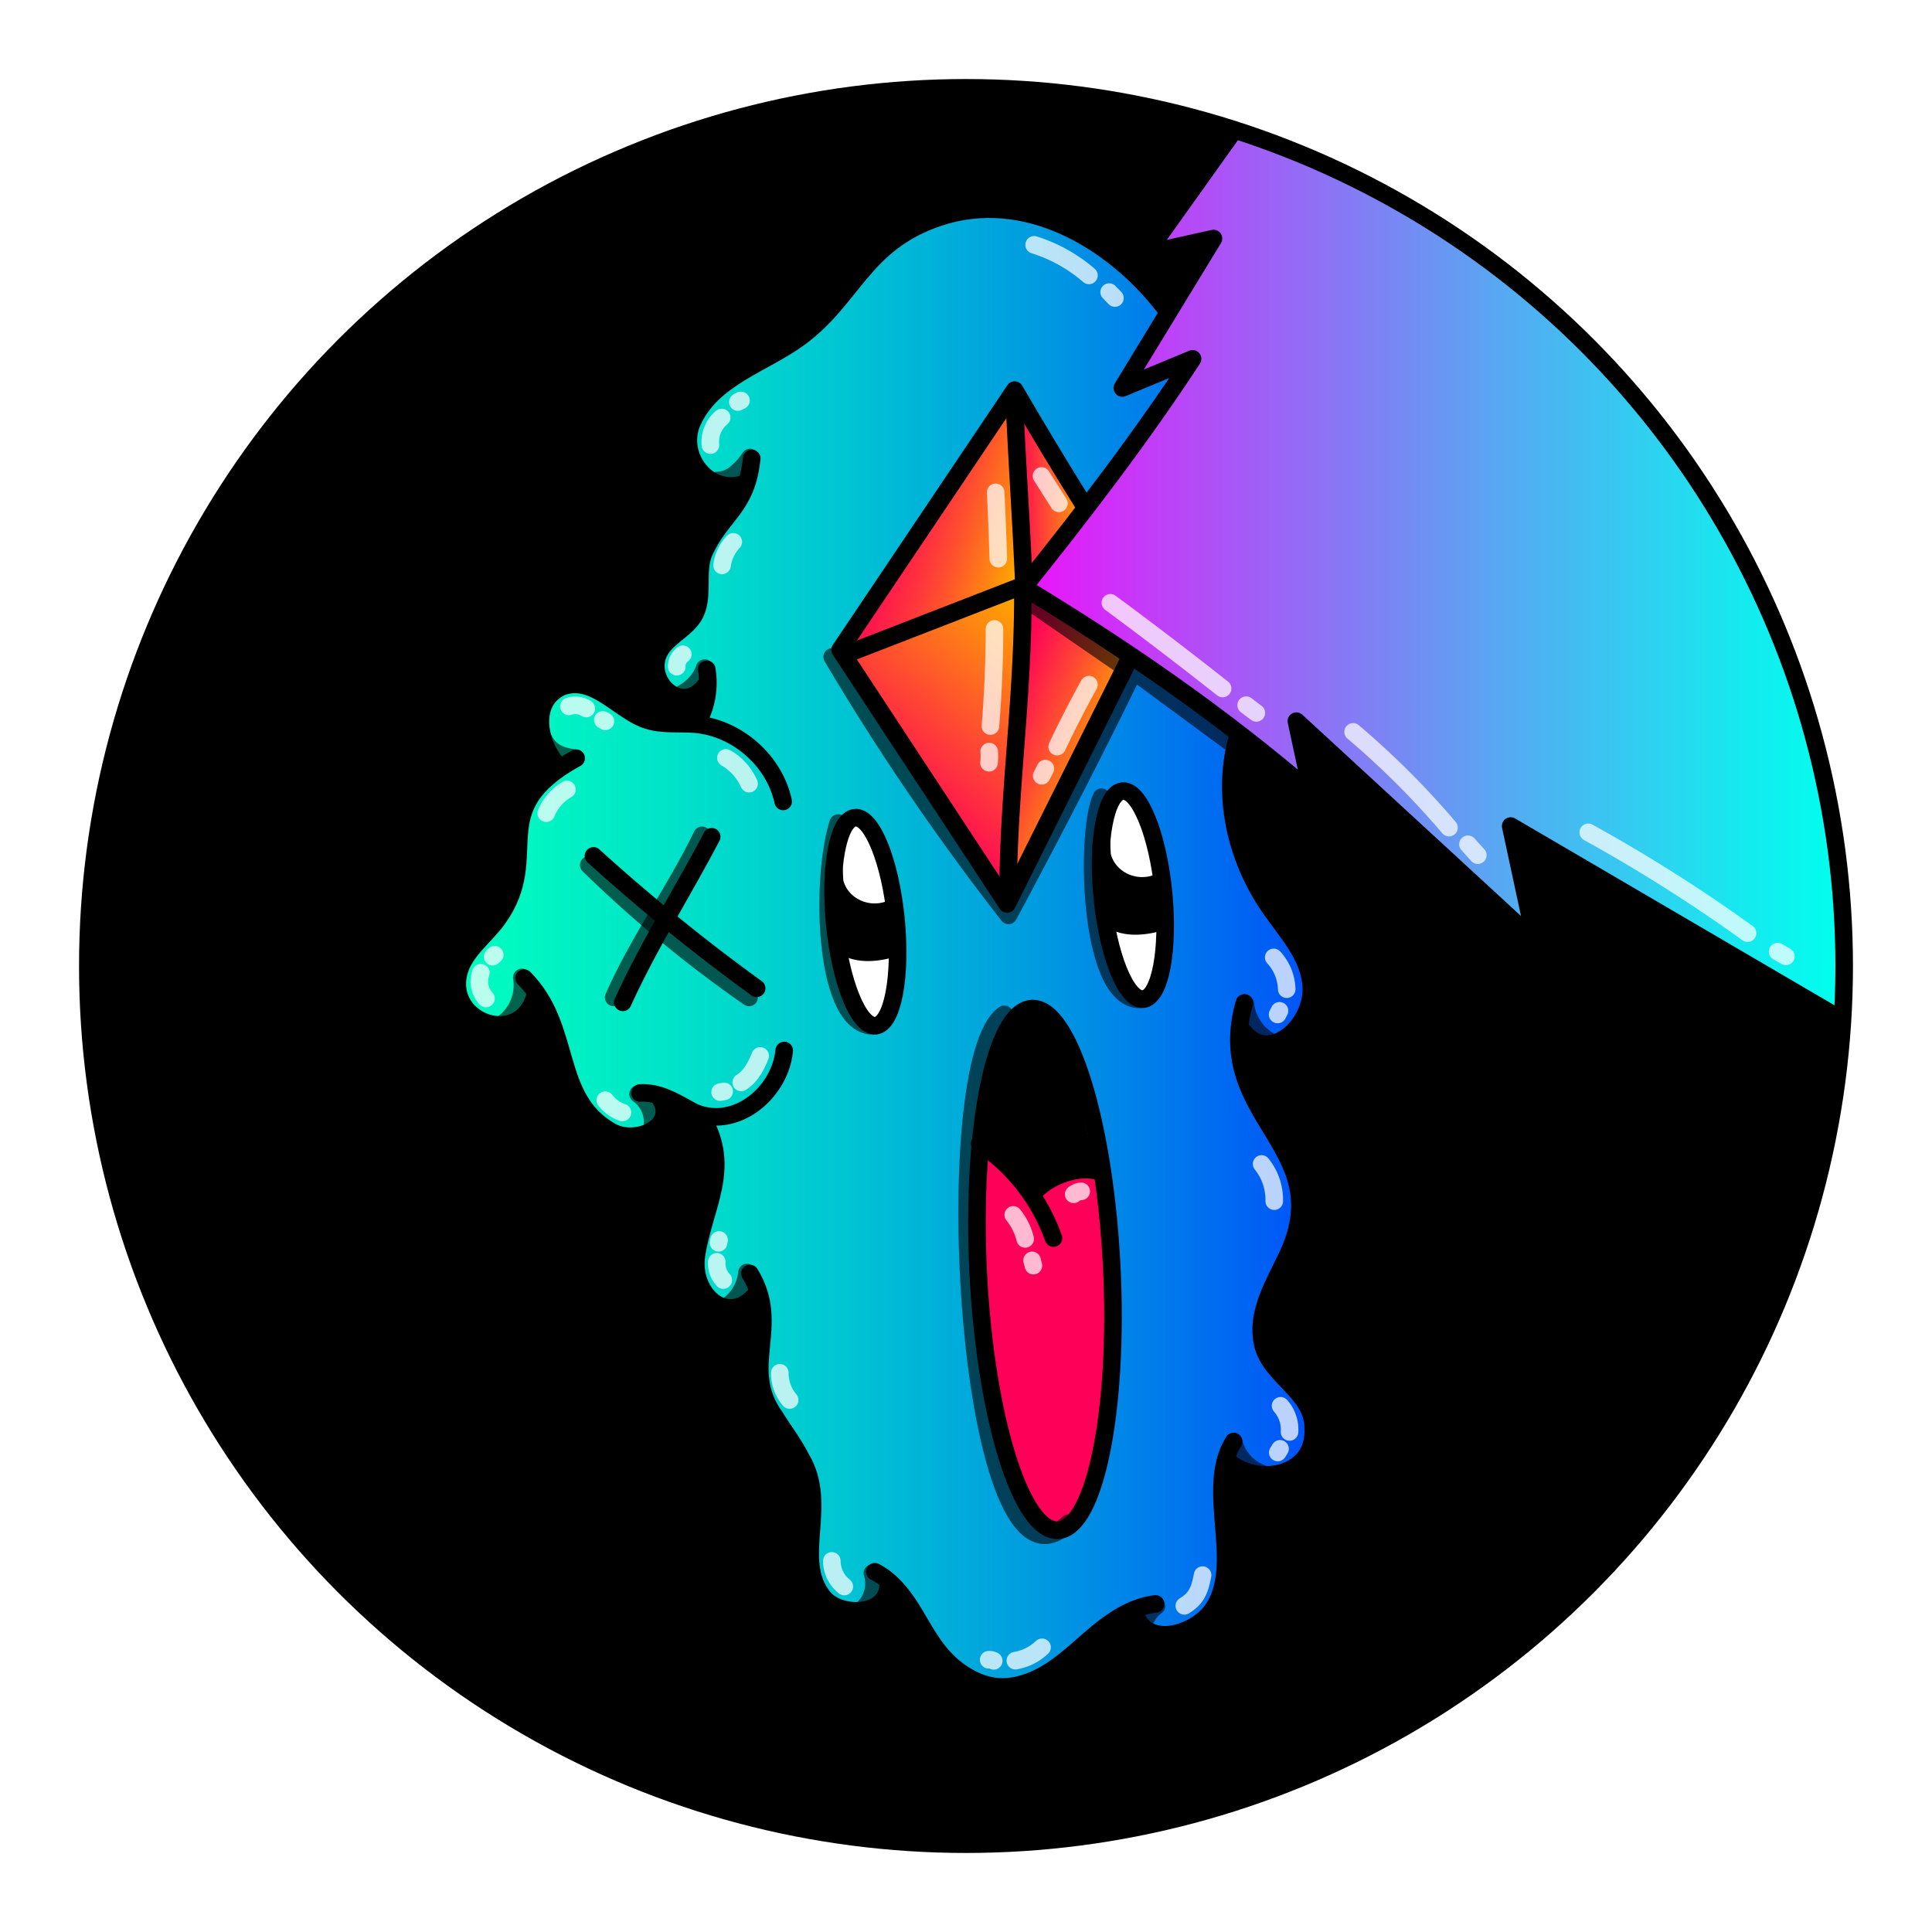 <svg version="1.1" id="Layer_1" xmlns="http://www.w3.org/2000/svg" x="0" y="0" viewBox="0 0 1100 1100" style="enable-background:new 0 0 1100 1100" xml:space="preserve" xmlns:xlink="http://www.w3.org/1999/xlink"><defs><linearGradient id="phil" x1="231.57" y1="539.55" x2="782.73" y2="539.55" gradientUnits="userSpaceOnUse"><stop offset="0" stop-color="#00ffbf"/><stop offset=".11" stop-color="#00f8c1"/><stop offset=".26" stop-color="#00e5c8"/><stop offset=".45" stop-color="#00c5d3"/><stop offset=".66" stop-color="#0099e1"/><stop offset=".88" stop-color="#0061f4"/><stop offset="1" stop-color="#0040ff"/></linearGradient><linearGradient id="phil-2" x1="549.73" y1="326.83" x2="1048.78" y2="326.83" gradientUnits="userSpaceOnUse"><stop offset="0" stop-color="#ff00fb"/><stop offset=".28" stop-color="#af50f7"/><stop offset=".63" stop-color="#52adf2"/><stop offset=".88" stop-color="#17e8ef"/><stop offset="1" stop-color="#0fe"/></linearGradient><linearGradient id="phil-3" x1="577.96" y1="281.28" x2="617.73" y2="281.28" gradientUnits="userSpaceOnUse"><stop offset="0" stop-color="#ff0059"/><stop offset="1" stop-color="#ffa600"/></linearGradient><linearGradient id="phil-4" x1="562.67" y1="415.02" x2="625.23" y2="439.48" gradientUnits="userSpaceOnUse"><stop offset="0" stop-color="#ff0059"/><stop offset=".15" stop-color="#ff134f"/><stop offset=".47" stop-color="#ff4534"/><stop offset=".91" stop-color="#ff9509"/><stop offset="1" stop-color="#ffa600"/></linearGradient><linearGradient id="phil-5" x1="508.01" y1="461.28" x2="598.23" y2="358.63" xlink:href="#phil-3"/><linearGradient id="phil-6" x1="485.73" y1="285.23" x2="581.77" y2="313.19" gradientUnits="userSpaceOnUse"><stop offset="0" stop-color="#ff0059"/><stop offset=".13" stop-color="#ff0656"/><stop offset=".29" stop-color="#ff164d"/><stop offset=".47" stop-color="#ff303f"/><stop offset=".66" stop-color="#ff552b"/><stop offset=".87" stop-color="#ff8512"/><stop offset="1" stop-color="#ffa600"/></linearGradient><style>.phil-11,.phil-9{fill:none;stroke:#000;stroke-linecap:round;stroke-linejoin:round;stroke-width:10px;stroke-dasharray:0 0 0 0 0 0}.phil-11{opacity:.6}</style></defs><defs><clipPath id="clip"><circle cx="550" cy="550" r="500"/></clipPath></defs><g style="clip-path:url(#clip)"><path style="stroke:none;fill:none;clip-path:url(#clip)" d="M0 0h3000v3000H0z"/><filter id="opal"><feTurbulence baseFrequency=".01" seed="105"><animate attributeName="baseFrequency" values="0.02;0.01;0.02" dur="50s" repeatCount="indefinite"/></feTurbulence></filter><rect width="100%" height="100%" filter="url(#opal)"/></g><g/><g id="Layer_90" data-name="Layer 90"><path d="M400.5 636.3c16.7 33-4.9 55.5-3.2 86.5.9 16.9 20.4 29.7 34.4 18.9 3.8 78.4 9.3 46.5 27 95.3 8.8 24.3-11.8 110.7 50.6 67.1 49 78.1 69.2 64.3 134.8 13.7 9.4 19.3 32.3 12.8 43.8-.5 17-23.9 2.6-56 9.8-82.1 45.1 18.5 67.1-25.8 29.3-54.8-26.8-31.2 18.3-64.6 13.5-98.4-1.5-33.9-42-57.8-31.1-93.2 18.1 18.1 55.5-13 21.2-62.5-77.3-98.7 40.5-135.9-65.1-345.4-27.9-55.5-114.6-84.1-164.6-38-19.4 17.9-32 43.8-57 57.4-21.8 12-59.9 29.1-50.5 59.3 3.8 12 15.7 21.6 28.1 21.7-30.7 33.2-15.9 65.5-31.9 77.2-24 17.6-17.7 46.9 14 33.9-1.5 6.7-4.4 13.1-10.3 18.1-23 2.2-35.5-9.4-55.2-17.5-31.5-13.1-36.4 25.5-21.7 45.2-26.6 19.1-18.4 47.9-27.7 74a81.3 81.3 0 0 1-21.1 28.8c-19.8 61.2 36.7 37 40.6 30.4 10.1 16 10.1 37 21.1 52.9 11.4 19.2 37.7 31.5 50 6.1 3.4-4 15.9 3.6 21.2 5.9Z" style="fill:url(#phil)"/><path d="M588.8 679.2c.9-2 22.3-11.7 30.3-13.8 12-5 8.5 45.8 9.8 53.6.6 44.7 5.6 91.3-12.6 133.3-22.5 52-48.4-24-51.7-47.4-13.2-49.7-12.7-101-8.7-152.3 13.3 3.6 23.9 17 32.9 26.6Z" style="fill:#ff0059"/><path d="m1045 577.6-182.6-103 6.6 54.6-128-113.6 5.1 35a1933.4 1933.4 0 0 0-161.7-115.5c27.1-44.5 64-82.4 90.7-127.4l-33.4 9.2 45.7-80-31.2 2.7s46.4-65.5 47.2-63.4c204 62.2 373.1 284.1 341.6 501.4Z" style="fill:url(#phil-2)"/><path d="M617.7 288.9c-12.9-20.5-26-41-39.7-61.4.4 35.9 1.9 71.8 4.5 107.5Z" style="fill:url(#phil-3)"/><path d="M584.4 335.1c-5.7 55.7-8.8 116.9-10 172.9l67.7-133.9Z" style="fill:url(#phil-4)"/><path d="M480.1 371.8c29.1 47 58.3 94 91.7 138l9.9-174.5Z" style="fill:url(#phil-5)"/><path d="M576.5 227.2c-1.4 36.2 6.1 72.3 5 108.6L482 368.7Z" style="fill:url(#phil-6)"/><path d="M479.8 470.7c-8.4 32.7-7.7 71.7 7.2 102.1 38.3 48.3 27.7-131.7-7.2-102.1Zm155.7-18.8c-23.4 41.2.7 127.1 18.6 113.9 15.6-20.7 5.4-120-18.6-113.9Z" style="fill:#fff"/><path d="M623 665c-10.7 2.9-25.6.9-31.7 12.1-.6 1.5-1.9 2.8-3.4 1.6-10.4-6.1-15.1-19.9-26.4-24.3-15.8-2.7 9.6-65.6 15.8-74 27-30.2 42 69.4 45.7 84.6Z"/><ellipse class="phil-9" cx="592.5" cy="723.4" rx="38" ry="148.5" transform="matrix(1, -0.05, 0.05, 1, -33.71, 28.98)"/>/><ellipse class="phil-9" cx="492.7" cy="524.8" rx="17.5" ry="59.5" transform="rotate(-5.7 492.395 524.917)"/><ellipse class="phil-9" cx="645" cy="509.6" rx="17.5" ry="59.5" transform="rotate(-5.7 645.204 509.367)"/><path class="phil-9" d="M1046.6 579.4 860.1 470.3l14.1 65.6-136.1-125.3 8.8 40.9c-50.3-43.3-105.1-81.4-164.1-117.1 33.7-42.1 66.6-84.9 96.2-130.1l-40 16.6 51.9-85.1-38.2 8.5 49.9-70"/><path class="phil-9" d="M617.5 288.1q-20.4-32.7-39.8-66L478.3 370l95.1 144.7 69.4-139.1"/><path class="phil-9" d="M574 509.2c0-58.9 8.8-111.9 8.4-175.8l-100.5 39m95.6-145.6c1.5 35.8 3.8 67.5 5.3 102.4m-25 321.8a108.8 108.8 0 0 1 42 53.9m-10.2-26.8c7.6-8.5 24.4-14.6 35.6-11.2"/><path d="M474.8 494.6c-2 17.3 16.2 29.8 32.9 22.8 0 0 .8 21.8 1.8 22.1-9.5 3.3-23.8 4.8-31.3-2.9-2.1-13.7-2.4-21.5-3.4-42Zm152.3-15c-2 17.3 16.2 29.8 32.9 22.8 0 0 .7 21.8 1.8 22.1-9.5 3.3-23.8 4.8-31.3-2.9-2.1-13.7-2.4-21.6-3.4-42Z" style="stroke-linecap:round;stroke-linejoin:round;stroke-width:10px;stroke-dasharray:0 0 0 0 0 0;stroke:#000"/><path class="phil-9" d="M400.2 637c16.6 28.3.4 50.1-3.7 77.9-3.3 22.3 18.3 41.5 34.6 21.2"/><path class="phil-9" d="M427 725.1c18.5 30.4-6.3 53.1 14.5 81.9 4.8 7.8 10.5 15.1 14.6 23.3 16.1 26.7-4.8 57.6 12.7 79.2 9.5 11.6 37.3 10.7 36.9-7.8m199.1-482.5c-9.6 32.4-1.5 68.7 17.5 96.6 9.8 14.5 23.5 28.2 24.3 46.3.9 22.1-24 44-38.5 25.4"/><path class="phil-9" d="M708.5 571c-18.6 65.3 52.9 81.3 25.1 142.6-7.3 16.2-18.9 33.2-14.6 51.8s29.3 27.3 28.7 48.3c1.1 25.9-29.6 32.8-47.5 19.2"/><path class="phil-9" d="M702.4 820.7c-17.2 27.4 6.5 70.2-12.4 96.4-8.8 12.2-34.7 21.8-43.2 3.5"/><path class="phil-9" d="M498.1 894.9c9.6 4.9 16.4 13.9 22 23.1s10.6 18.9 18.1 26.7a55.2 55.2 0 0 0 13.8 10.6 41.4 41.4 0 0 0 13.7 4.8c11.7 1.7 23.5-2.8 33.3-9.3s18.2-15 27.4-22.4 19.7-13.8 31.5-15.2M318.5 436.7c-12-12.2-17.1-37.1 1.2-45.6 18.7-7 32.8 13.9 49.1 19 8.9 2.8 18.5 1.4 27.8 2.3 23.4 2.3 44.4 20.9 49.3 43.9"/><path class="phil-9" d="M328 431.7c-53.1 29.3-18.4 54.7-44.4 91.2-7.4 10.4-19.2 18.4-22.4 30.8-7.3 28.7 35.1 43.2 43.4 13.3"/><path class="phil-9" d="M298.4 556.9c28.1 28.3 15.8 68.2 49.5 87.3 14.4 8.2 39.4-3.2 27-20.2"/><path class="phil-9" d="M364.4 622.3c11.6-.7 21.1 5.9 30.8 11 23.8 10.1 49-11.2 51.3-35.2M337.9 487.3a1084.2 1084.2 0 0 0 92.9 75.4"/><path class="phil-9" d="M405.2 476.4c-16.5 31.6-35.9 61.8-50.6 94.3m68.8-295.2c-20.6 6.6-37.8-16.3-29.2-35.4 11.3-25.2 40.6-32.8 61.2-48 30.7-22.7 35.8-53.6 78.7-68.2 49.4-16.7 99.4 12.6 129.2 51.4"/><path class="phil-9" d="M428 261c-2.9 28.5-17.2 31.5-27 53.1-5.2 11.4.5 26.1-6.1 36.8-4.4 7-12.7 10.7-17.7 17.3-12.9 17 10 40.8 24.3 22.2"/><path class="phil-9" d="M402.4 381.1a46 46 0 0 1-5.5 30.6"/><path class="phil-11" d="M401.2 380.4c-2.5 7.2-8 12.4-14.8 15.6M328 431.7c-11.5-1.1-15.9-5.5-19-11.8m-11.9 136.6a27.3 27.3 0 0 1-11.4 26.8m77.6 39.6a19.6 19.6 0 0 1 7.9 19.8m54.1 81.8a26.1 26.1 0 0 1-10.9 18.9m82.3 152.2a20 20 0 0 1-4.7 19.8m166.4-1a19.5 19.5 0 0 0-7.2 10.6m51.4-103.1a26.1 26.1 0 0 0 16.8 17.4M709 571.5a28.4 28.4 0 0 0 16.1 22.5M427 260.5a39.7 39.7 0 0 1-7.9 8.9 17.6 17.6 0 0 1-10.8 4.2m-73.1 218.9a708.6 708.6 0 0 0 91.3 75.4"/><path class="phil-11" d="M399.7 475.6c-15.3 31.6-36.2 60.2-50.3 92.3M473.8 374a1385.3 1385.3 0 0 0 100.4 147.2c24.6-45.9 48.6-92.2 71.3-139l54.2 39.9m-112.8-79 51.7 35.6"/><path class="phil-11" d="M477.2 468.6c-10.4 32.4-8.4 118.6 21.4 115.4m128.5-130.1c-9.5 19.5-7.7 122.6 25.2 114.7m-80.5 8.9c-39.7 26.1-21.3 347.5 36.5 289.7"/><path d="M725.2 545.1a27.9 27.9 0 0 1 7.4 18.1m-4.1 12.3-1.1 2.1m-9.1 85.1a32.6 32.6 0 0 1 7.2 21.2m3.6 116.5a20.3 20.3 0 0 1 5.1 14.9m-5.4 9.6-1.3 2.1m-42.8 69.8c-1.7 9.4-4 13.6-10.4 17.5m-81 23.6a29 29 0 0 1-15.2 7.6m-12.3.1a4.9 4.9 0 0 0-2.9-.6m-89.3-56.3a18.9 18.9 0 0 0 7.1 14.6M444 781.6a23.4 23.4 0 0 0 5.6 15.5m-41.5-78.7a13.7 13.7 0 0 0 3.7 10.4m-2.7-21.2.3-1.6m23.4-104.8c-2.3 5.8-5.4 11.7-10.8 15.1m-9.7 5.1-2.3.4m-65.4 4.6a20.9 20.9 0 0 0 9.8 7m-80.6-79.6a14.4 14.4 0 0 0 2.9 14.7m3.8-23.8a3.2 3.2 0 0 1 1.2-1.1m41.1-94.1A27.7 27.7 0 0 0 311 463m12.9-60.8a11.6 11.6 0 0 1 9.9 1.2m9.4 6.5 1.5.8m44.1-38.2a8.4 8.4 0 0 0-3.5 7.1m28 51.9a31.9 31.9 0 0 1 13.2 14.7m-9-137.7a24.8 24.8 0 0 0-6.4 13.4m-.2-84.2a18 18 0 0 0-6.4 15.7m15.6-24.5 1.6-.9h.2Zm168.7-89.5a88.2 88.2 0 0 1 31.2 17.4m11.5 9.5 3.3 3.4m-57.9 522a35.3 35.3 0 0 1 6.8 13.7m3.9 12.2.8 3m22.9-40.6a7.4 7.4 0 0 1 4.3-1.7m16.6-335.1q32.4 23.9 63.9 48.8m13.4 9.5 5.8 4.4m55.1 10.8a476.3 476.3 0 0 1 54.6 54.5m10.8 9.5 5.6 6.2m62.9-13a899.8 899.8 0 0 1 90.7 57.4m17.1 10.5 4.7 2.7M566.2 358.1c0 18.5-.8 36.9-2.3 55.3m-.7 14.5a34.1 34.1 0 0 1-.1 6.4m3.8-154q.9 18.9 1.5 37.8m51.6 71.7c-6.4 11.6-12.4 23.3-18.1 35.3m-6.7 12.5-2.1 4.1M593 271l9.9 15.6" style="stroke:#fff;opacity:.73;stroke-linecap:round;stroke-linejoin:round;stroke-width:10px;stroke-dasharray:0 0 0 0 0 0;fill:none"/></g><circle cx="550" cy="550" r="500" style="stroke-linecap:round;stroke-linejoin:round;stroke-width:10px;stroke:#000;fill:none" id="Layer_51" data-name="Layer 51"/></svg>